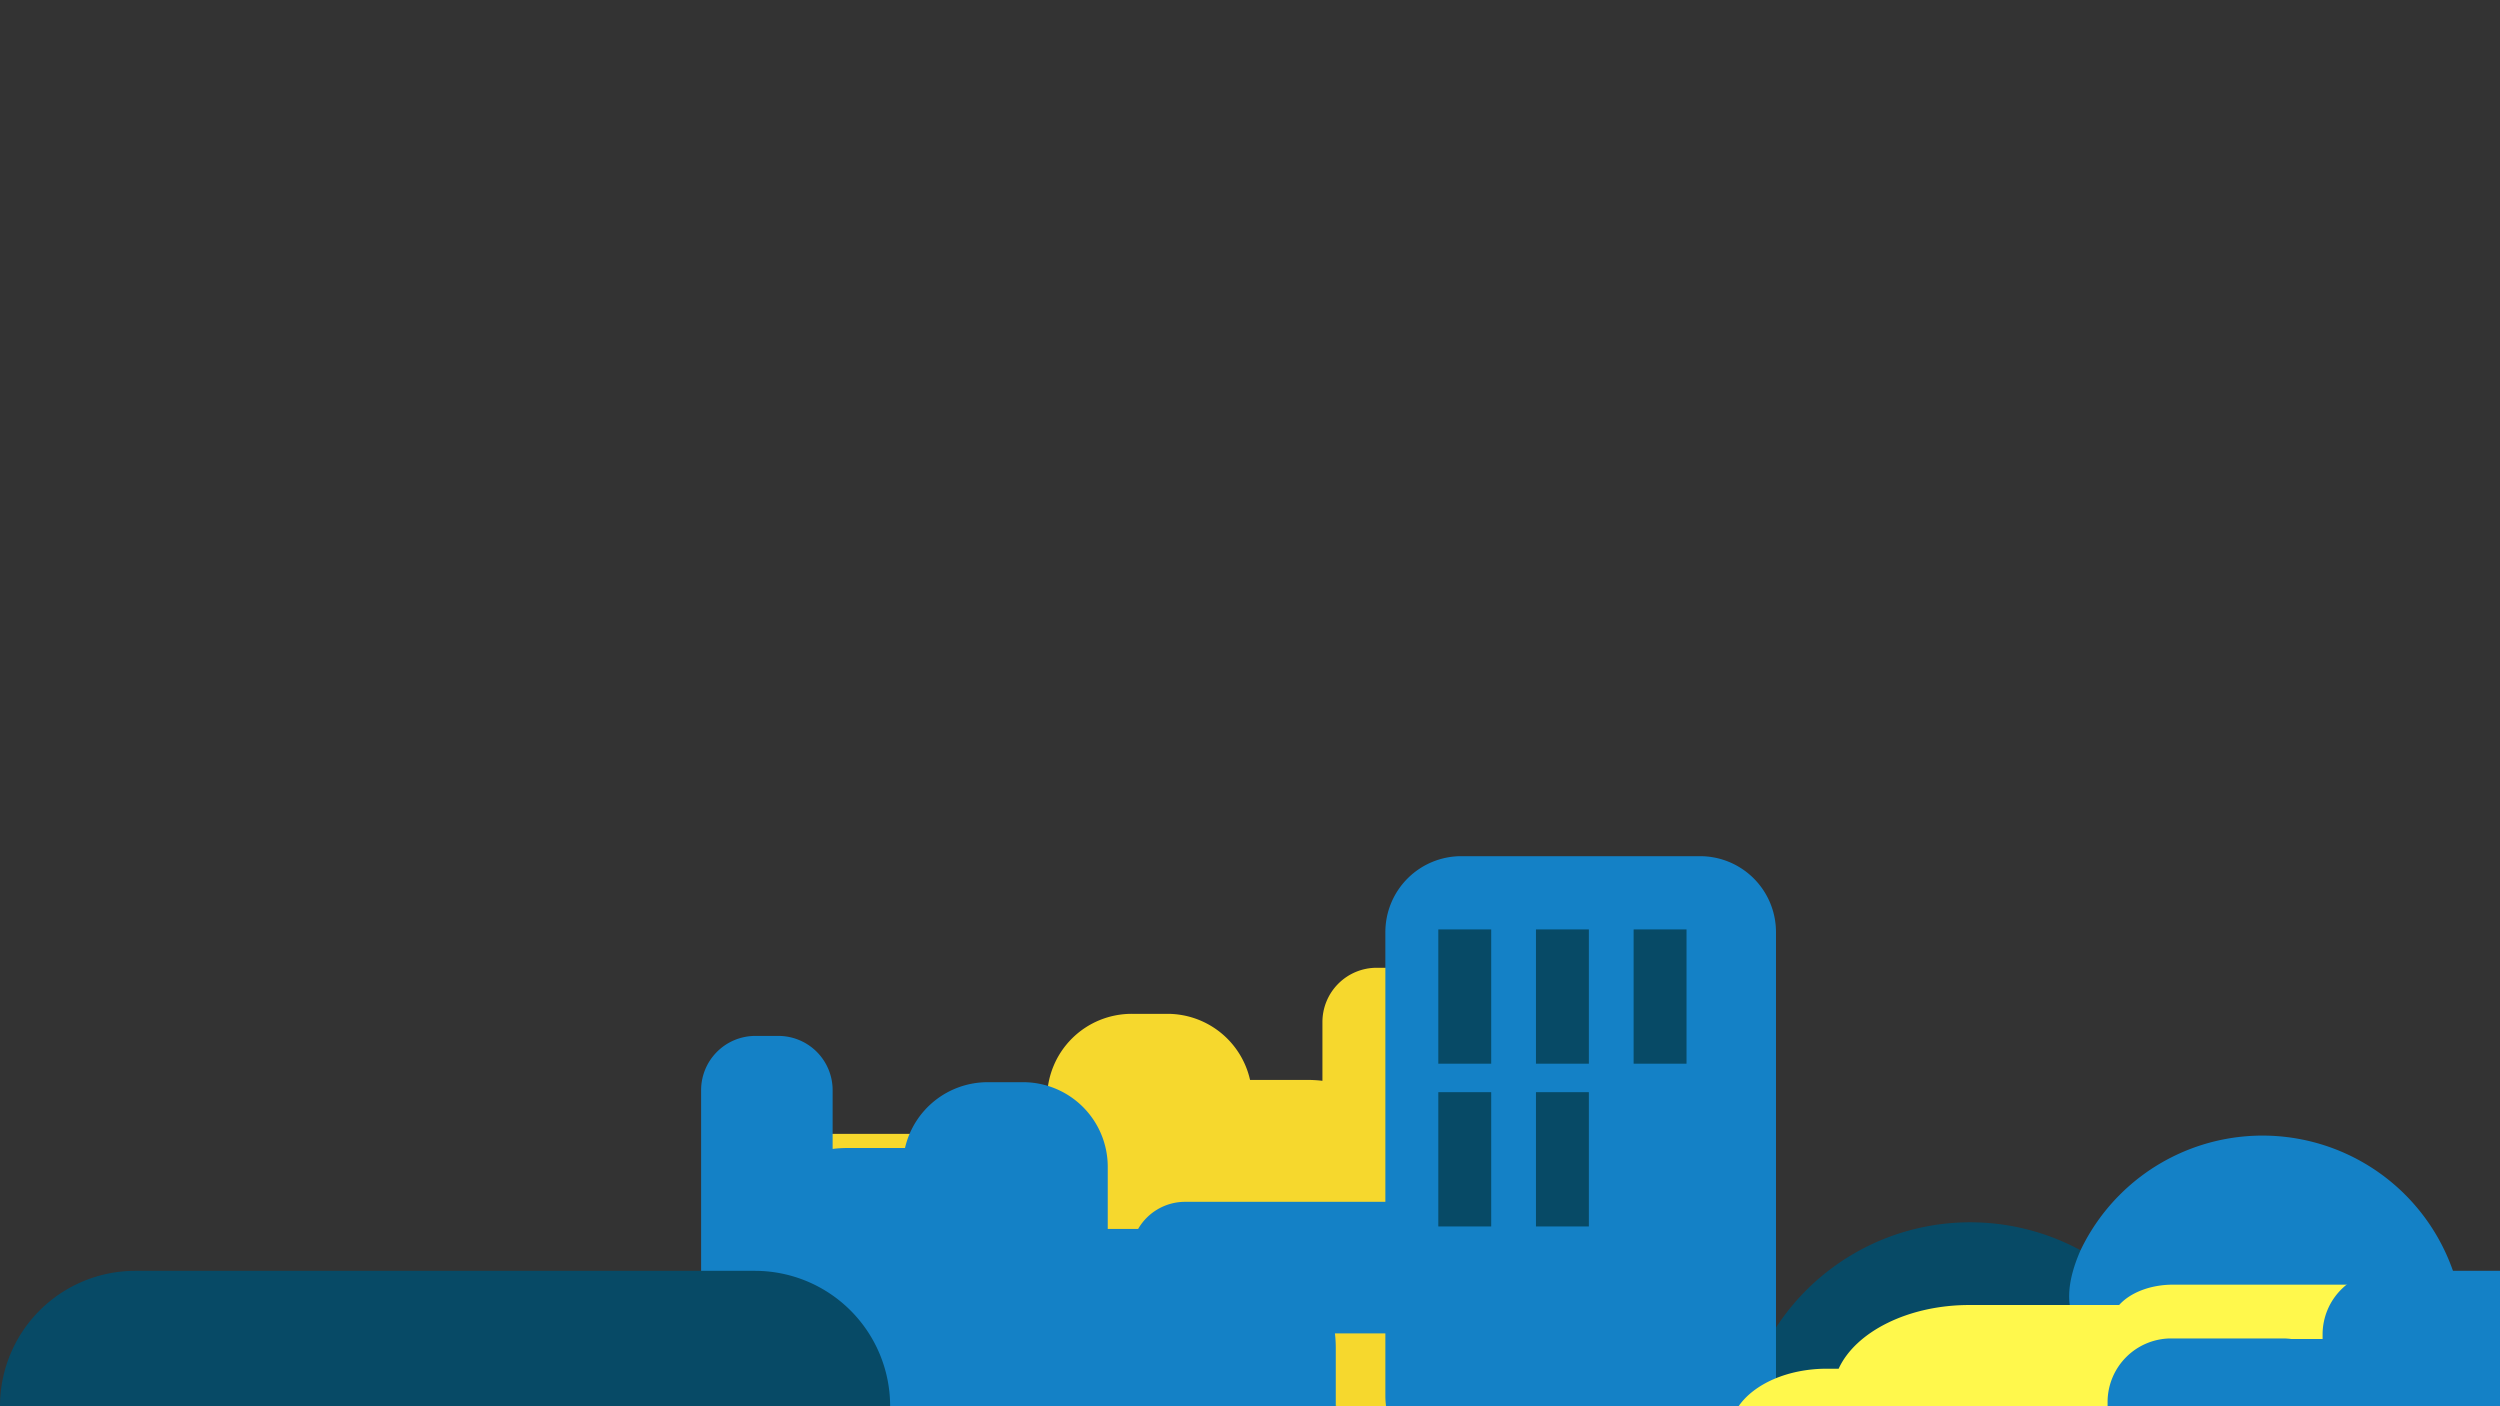 <svg id="Layer_Tengah" data-name="Layer Tengah" xmlns="http://www.w3.org/2000/svg" viewBox="0 0 460.8 259.2"><rect x="0" y="0" width="460.8" height="259.2" fill="#333333" stroke="none"/><defs><style>.cls-1{fill:#074a66;}.cls-2{fill:#1481c6;}.cls-2,.cls-3,.cls-4{fill-rule:evenodd;}.cls-3{fill:#f6d82d;}.cls-4{fill:#fff84c;}</style></defs><title>l2</title><polygon class="cls-1" points="394.87 239.4 394.86 239.4 394.87 239.41 394.87 239.4"/><path class="cls-1" d="M355.74,259.59c13.27-9.82,26.31-16.49,39.12-20.19a42.71,42.71,0,0,0-73.59,20.19Z"/><path class="cls-2" d="M454.13,244.12q-85.1,19.25-70.64-13.68a37.18,37.18,0,0,1,70.64,13.68Z"/><path class="cls-3" d="M263,259.2V235.48a10,10,0,0,0,5-8.64V188.38a10,10,0,0,0-10-10h-4.25a10,10,0,0,0-10,10v10.83a24.12,24.12,0,0,0-2.69-.16H230.41a15.61,15.61,0,0,0-15.19-12.18h-6.6A15.59,15.59,0,0,0,193,202.45V214h-5.6a10,10,0,0,0-8.64-5H140.34a10,10,0,0,0-10,10v4.24a10,10,0,0,0,10,10h10.83a24,24,0,0,0-.16,2.68v10.66a15.62,15.62,0,0,0-12,12.61Z"/><path class="cls-2" d="M134.23,259.2V248a10,10,0,0,1-5-8.65V200.94a10,10,0,0,1,10-10h4.24a10,10,0,0,1,10,10v10.83a22,22,0,0,1,2.69-.17h10.65A15.63,15.63,0,0,1,182,199.47h6.6A15.6,15.6,0,0,1,204.18,215v11.52h5.6a10,10,0,0,1,8.64-5h38.46a10,10,0,0,1,10,10v4.25a10,10,0,0,1-10,10H246.05a22,22,0,0,1,.16,2.69v10.65l.25.06Z"/><path class="cls-2" d="M269.35,157.81h44a14,14,0,0,1,14,14v85.5a13.34,13.34,0,0,1-.13,1.89H255.48a15,15,0,0,1-.13-1.89v-85.5a14,14,0,0,1,14-14Z"/><path class="cls-4" d="M363,240.54h27.6c2-2.24,5.69-3.75,9.91-3.75h44.07c6.31,0,11.47,3.38,11.47,7.52v3.19c0,4.13-5.16,7.52-11.47,7.52H432.17a11.2,11.2,0,0,1,.19,2v2.16H320.47c2.81-4.06,9-6.9,16.26-6.9h2.17C342,245.51,351.67,240.54,363,240.54Z"/><path class="cls-2" d="M460.8,234.23h-21a11.74,11.74,0,0,0-11.7,11.7v.88h-5.71a12.63,12.63,0,0,0-1.63-.11H400.17a11.73,11.73,0,0,0-11.7,11.69v.82H460.8Z"/><rect class="cls-1" x="265.11" y="201.31" width="9.75" height="24.75"/><rect class="cls-1" x="283.11" y="201.31" width="9.75" height="24.75"/><rect class="cls-1" x="265.11" y="171.31" width="9.75" height="24.75"/><rect class="cls-1" x="283.11" y="171.31" width="9.75" height="24.75"/><rect class="cls-1" x="301.11" y="171.31" width="9.75" height="24.75"/><path class="cls-1" d="M164.07,260.18c0-.33,0-.66,0-1h0a24.94,24.94,0,0,0-24.94-24.94H24.94A24.94,24.94,0,0,0,0,259.18H0c0,.34,0,.67,0,1Z"/></svg>